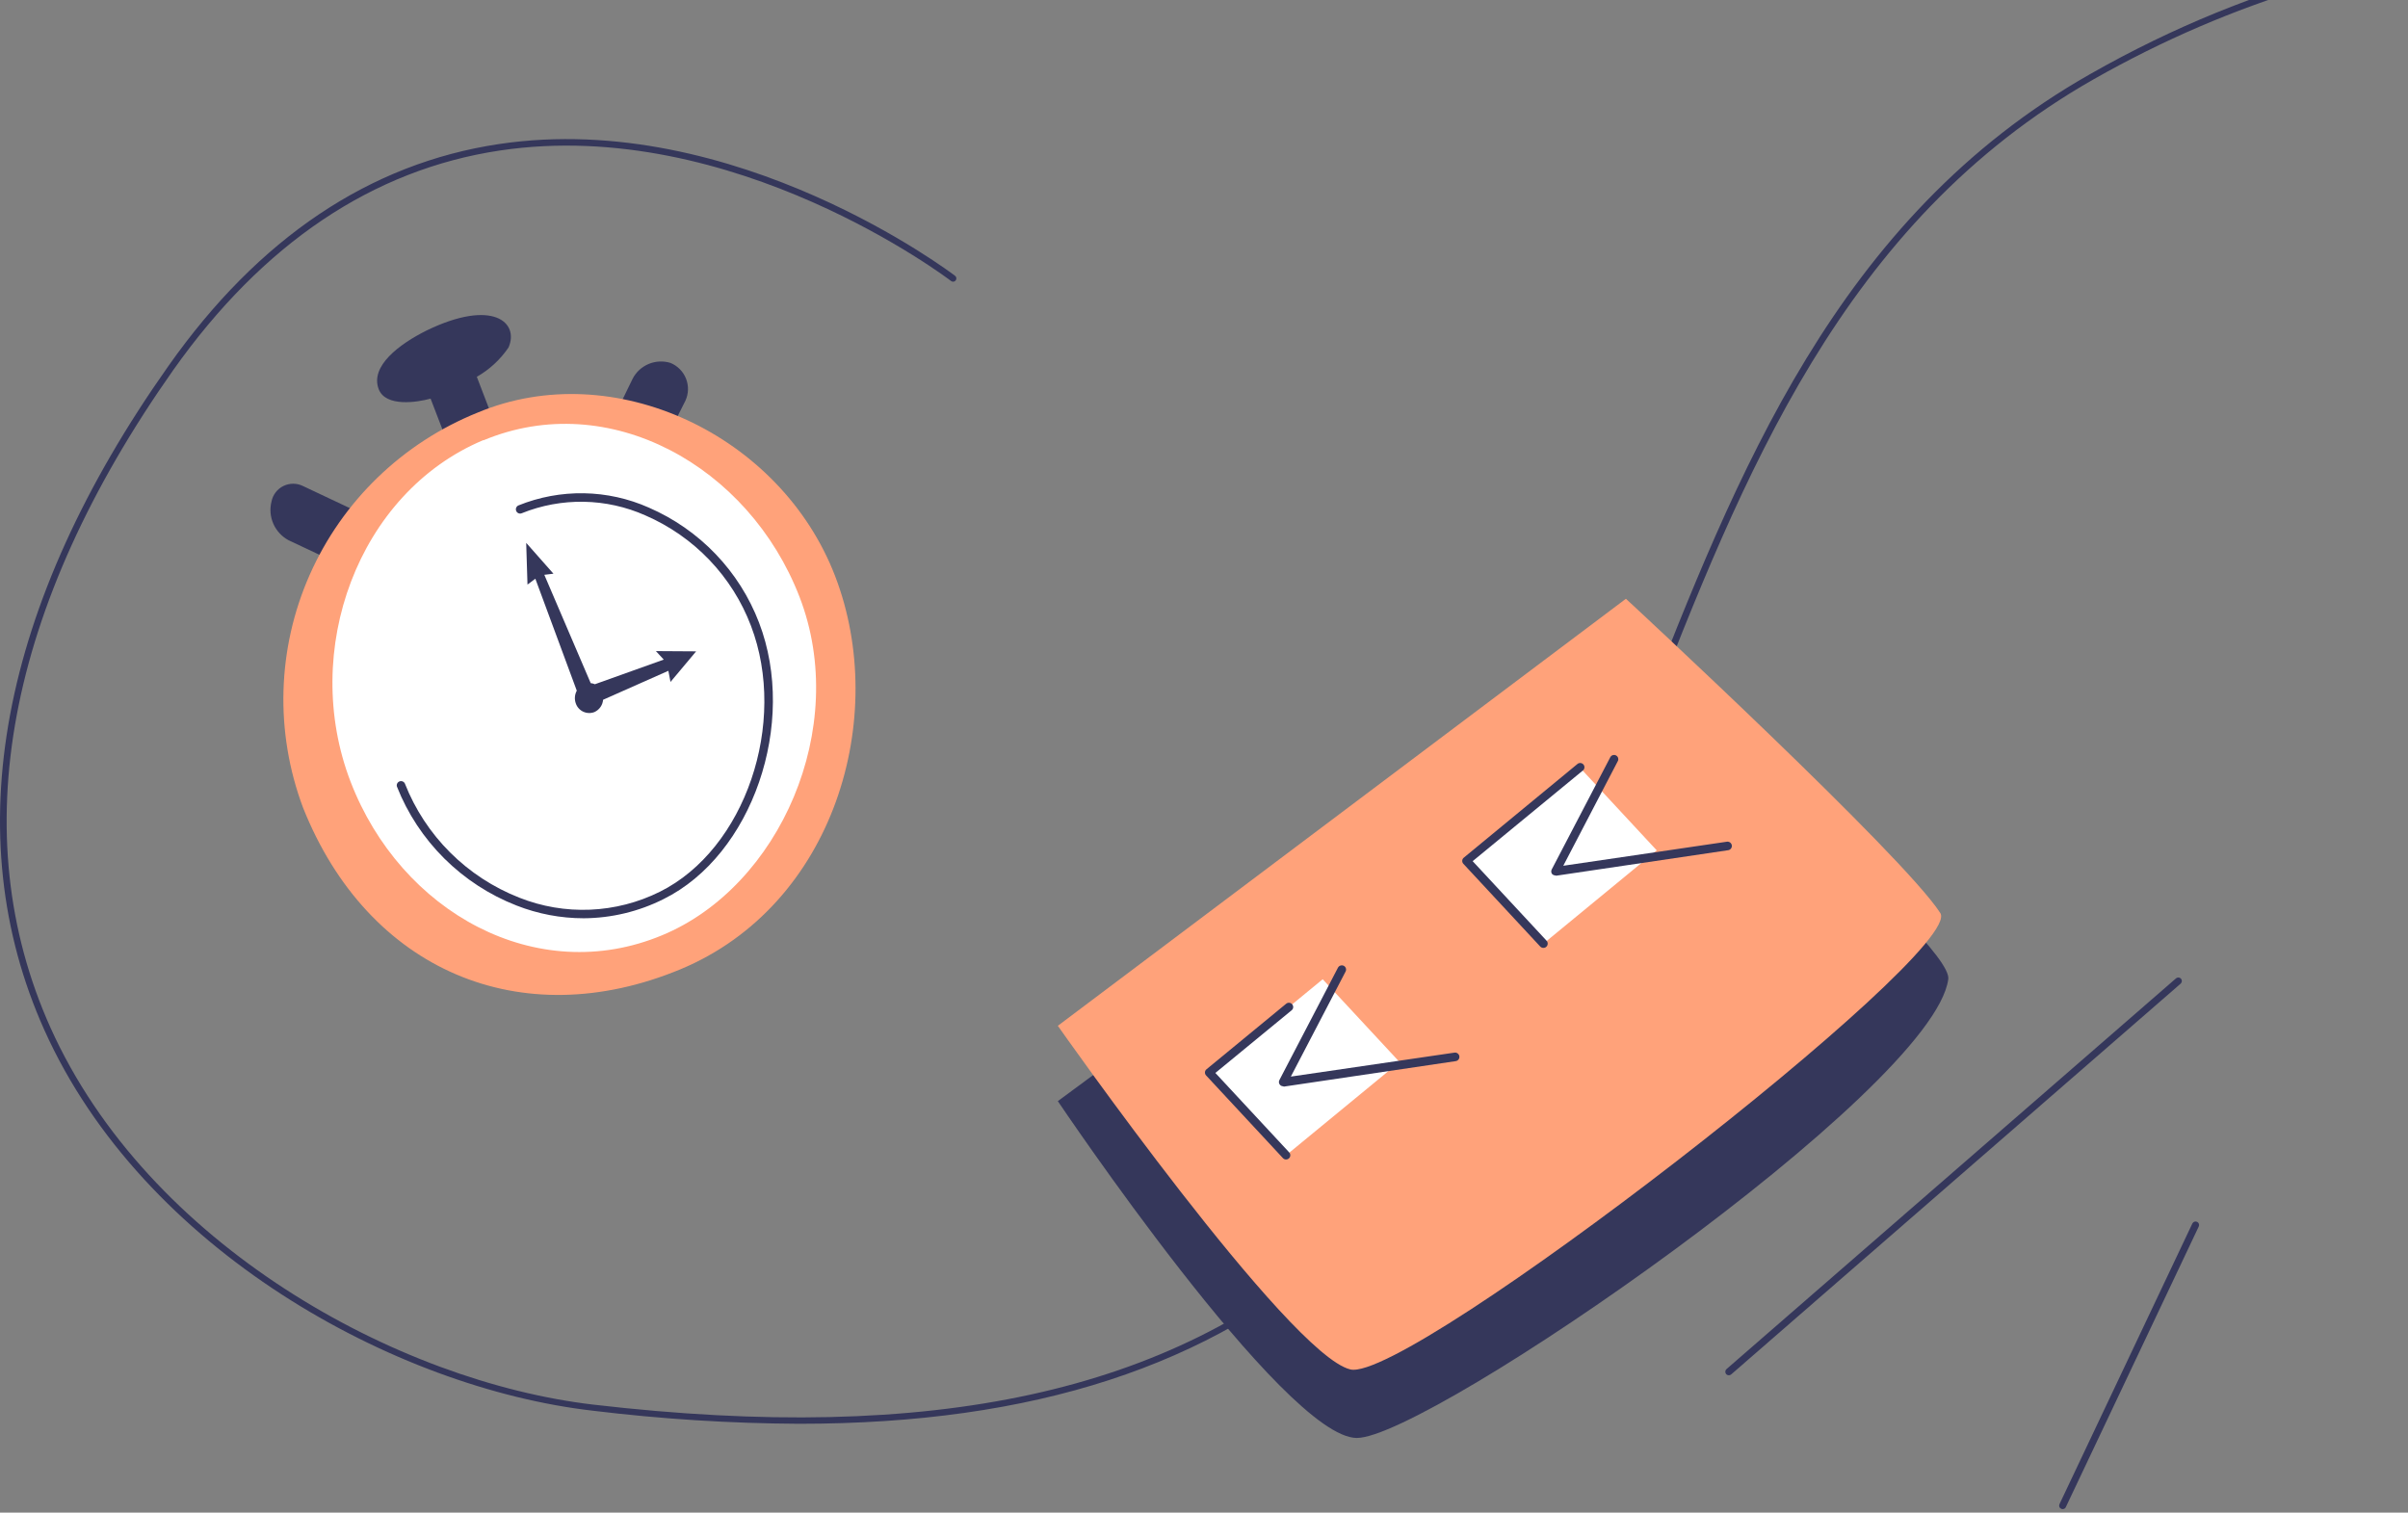 <svg width="269" height="169" viewBox="0 0 269 169" fill="none" xmlns="http://www.w3.org/2000/svg">
<rect x="0" y="0" width="269" height="169" fill="#808080" stroke="none"/>
<path d="M405.313 52.219C368.694 4.771 296.17 -26.52 233.879 8.861C205.78 24.843 194.685 53.233 183.963 80.697L183.911 80.829C175.154 103.228 166.889 124.368 150.108 139.307C135.158 152.62 115.499 159.072 89.25 159.072C81.561 159.031 73.881 158.544 66.248 157.614C44.124 155.084 15.974 139.627 4.952 115.072C-4.841 93.244 -0.051 67.603 18.804 40.904C28.875 26.6 41.308 18.252 55.738 16.094C82.156 12.142 106.452 30.631 106.701 30.821C106.776 30.881 106.824 30.968 106.835 31.064C106.846 31.16 106.819 31.256 106.759 31.331C106.73 31.37 106.694 31.402 106.653 31.427C106.611 31.451 106.565 31.466 106.517 31.473C106.469 31.479 106.421 31.475 106.374 31.462C106.328 31.449 106.285 31.427 106.247 31.397C106.013 31.215 81.944 12.908 55.841 16.816C41.645 18.944 29.38 27.19 19.367 41.327C0.702 67.799 -4.037 93.2 5.617 114.766C16.529 139.081 44.417 154.384 66.321 156.936C104.272 161.346 130.741 155.58 149.61 138.782C166.286 123.938 174.536 102.817 183.254 80.456L183.263 80.433C194.033 52.859 205.166 24.357 233.492 8.278C271.055 -13.106 307.631 -8.141 331.664 -0.216C360.246 9.197 387.98 28.641 405.847 51.796L405.313 52.219Z" fill="#35375B"/>
<path d="M182.491 75.523L118.172 123.025C118.172 123.025 143.455 160.656 151.577 160.656C159.566 160.656 215.953 121.838 217.643 109.405C218.282 105.21 182.491 75.523 182.491 75.523Z" fill="#35375B"/>
<path d="M150.842 152.998C143.942 151.327 118.172 114.607 118.172 114.607L181.632 66.897C181.632 66.897 212.651 95.597 216.755 102.013C219.571 106.379 157.304 154.602 150.842 152.998Z" fill="#FFA27A"/>
<path d="M172.412 105.43L163.832 96.186L176.497 85.765L185.077 95.009L172.412 105.43Z" fill="white"/>
<path d="M172.414 105.903C172.348 105.904 172.283 105.891 172.222 105.864C172.161 105.838 172.106 105.8 172.061 105.752L163.472 96.507C163.428 96.46 163.395 96.405 163.373 96.344C163.352 96.284 163.343 96.22 163.347 96.156C163.351 96.092 163.368 96.029 163.398 95.972C163.427 95.915 163.469 95.864 163.519 95.824L176.184 85.384C176.232 85.337 176.288 85.3 176.35 85.277C176.413 85.253 176.479 85.242 176.546 85.245C176.612 85.249 176.678 85.266 176.737 85.296C176.797 85.325 176.849 85.367 176.892 85.419C176.934 85.47 176.965 85.53 176.983 85.594C177 85.658 177.004 85.725 176.994 85.79C176.984 85.856 176.961 85.919 176.925 85.975C176.889 86.031 176.841 86.078 176.786 86.115L164.512 96.213L172.758 105.087C172.846 105.177 172.895 105.298 172.895 105.424C172.895 105.55 172.846 105.671 172.758 105.761C172.713 105.806 172.66 105.842 172.601 105.867C172.542 105.891 172.478 105.904 172.414 105.903Z" fill="#35375B"/>
<path d="M173.748 97.808C173.672 97.807 173.597 97.788 173.529 97.754C173.461 97.719 173.403 97.67 173.357 97.609C173.313 97.534 173.289 97.449 173.289 97.362C173.289 97.275 173.313 97.19 173.357 97.115L179.914 84.549C179.98 84.453 180.079 84.385 180.192 84.357C180.306 84.329 180.425 84.343 180.529 84.397C180.632 84.451 180.712 84.54 180.754 84.649C180.795 84.757 180.795 84.877 180.754 84.986L174.636 96.726L192.913 94.04C192.976 94.031 193.04 94.034 193.101 94.049C193.163 94.064 193.221 94.091 193.272 94.129C193.323 94.166 193.366 94.213 193.398 94.267C193.431 94.321 193.453 94.381 193.462 94.444C193.471 94.506 193.468 94.569 193.453 94.63C193.438 94.692 193.411 94.749 193.373 94.8C193.335 94.851 193.288 94.893 193.234 94.926C193.179 94.958 193.119 94.98 193.056 94.989L173.853 97.837L173.748 97.808Z" fill="#35375B"/>
<path d="M143.675 129.071L135.094 119.827L147.76 109.406L156.34 118.65L143.675 129.071Z" fill="white"/>
<path d="M143.673 129.545C143.607 129.546 143.541 129.532 143.48 129.506C143.419 129.48 143.365 129.442 143.32 129.393L134.73 120.149C134.687 120.102 134.653 120.047 134.632 119.986C134.611 119.926 134.602 119.862 134.606 119.798C134.609 119.734 134.626 119.671 134.656 119.614C134.686 119.556 134.727 119.506 134.778 119.466L143.682 112.139C143.73 112.099 143.786 112.069 143.846 112.05C143.905 112.032 143.968 112.025 144.031 112.032C144.093 112.038 144.153 112.056 144.208 112.086C144.263 112.116 144.312 112.157 144.351 112.205C144.391 112.252 144.423 112.307 144.442 112.366C144.461 112.425 144.468 112.488 144.463 112.55C144.458 112.612 144.44 112.672 144.411 112.727C144.382 112.782 144.342 112.83 144.293 112.87L135.77 119.874L144.016 128.748C144.08 128.816 144.122 128.901 144.137 128.992C144.153 129.083 144.141 129.177 144.103 129.262C144.066 129.347 144.004 129.419 143.926 129.469C143.848 129.519 143.756 129.546 143.663 129.545H143.673Z" fill="#35375B"/>
<path d="M143.342 121.364C143.26 121.363 143.18 121.342 143.109 121.301C143.038 121.261 142.979 121.204 142.937 121.134C142.895 121.065 142.871 120.986 142.869 120.904C142.866 120.823 142.884 120.743 142.922 120.671L149.469 108.105C149.53 107.994 149.632 107.911 149.753 107.874C149.874 107.837 150.005 107.848 150.118 107.906C150.229 107.964 150.312 108.064 150.349 108.183C150.387 108.302 150.376 108.431 150.319 108.542L144.201 120.282L162.478 117.605C162.541 117.596 162.605 117.599 162.666 117.614C162.728 117.629 162.785 117.656 162.836 117.694C162.887 117.731 162.93 117.778 162.963 117.832C162.996 117.886 163.017 117.946 163.027 118.009C163.036 118.071 163.033 118.135 163.018 118.196C163.003 118.257 162.975 118.314 162.938 118.365C162.9 118.416 162.853 118.459 162.798 118.491C162.744 118.523 162.684 118.545 162.621 118.554L143.418 121.402L143.342 121.364Z" fill="#35375B"/>
<path d="M56.807 38.824C58.028 36.043 55.069 33.328 47.654 36.925C44.628 38.434 41.307 40.902 42.309 43.493C43.101 45.496 46.585 44.955 48.102 44.537L51.29 52.832L56.539 50.64L53.266 42.098C54.682 41.29 55.893 40.17 56.807 38.824Z" fill="#35375B"/>
<path d="M65.273 67.221L59.547 65.209L70.666 42.326C71.047 41.578 71.684 40.989 72.462 40.664C73.24 40.339 74.109 40.299 74.913 40.551C75.304 40.715 75.657 40.954 75.953 41.255C76.249 41.556 76.481 41.913 76.636 42.305C76.791 42.697 76.865 43.116 76.855 43.537C76.844 43.958 76.748 44.372 76.574 44.756L65.273 67.221Z" fill="#35375B"/>
<path d="M56.004 64.753L54.391 70.799L32.238 60.359C31.483 59.952 30.885 59.307 30.539 58.525C30.194 57.743 30.12 56.869 30.329 56.04C30.4 55.666 30.558 55.313 30.79 55.011C31.021 54.708 31.321 54.462 31.665 54.295C32.009 54.127 32.387 54.041 32.77 54.044C33.153 54.048 33.529 54.14 33.87 54.313L56.004 64.753Z" fill="#35375B"/>
<path d="M74.948 107.338C60.346 113.384 43.796 103.105 37.964 87.92C32.133 72.735 38.823 54.36 53.397 48.286C67.971 42.212 84.989 50.668 90.82 65.854C96.652 81.039 89.522 101.217 74.948 107.338Z" fill="white"/>
<path d="M53.999 49.197C68.01 43.342 83.653 52.045 89.313 66.68C94.973 81.315 87.07 99.063 73.966 104.491C59.946 110.338 44.77 101.929 39.158 87.322C33.546 72.716 39.979 55.053 53.999 49.169V49.197ZM33.861 90.255C41.096 108.411 58.161 115.71 76.028 108.288C93.207 101.122 99.363 80.157 93.293 64.364C87.223 48.571 68.545 39.764 53.389 46.084C44.986 49.464 38.243 55.972 34.596 64.223C30.948 72.473 30.685 81.814 33.861 90.255Z" fill="#FFA27A"/>
<path d="M65.206 102.593C62.638 102.592 60.093 102.109 57.704 101.17C54.678 99.988 51.929 98.198 49.629 95.912C47.33 93.626 45.53 90.892 44.342 87.882C44.307 87.768 44.317 87.644 44.37 87.537C44.422 87.429 44.514 87.345 44.627 87.302C44.739 87.259 44.863 87.259 44.975 87.304C45.087 87.348 45.178 87.433 45.23 87.541C46.363 90.424 48.082 93.044 50.279 95.237C52.477 97.43 55.105 99.149 58 100.287C60.517 101.288 63.218 101.747 65.925 101.634C68.633 101.521 71.286 100.839 73.71 99.632C83.254 94.887 88.026 80.764 83.894 69.926C82.857 67.19 81.28 64.689 79.256 62.57C77.231 60.451 74.8 58.757 72.106 57.588C69.939 56.622 67.597 56.103 65.222 56.06C62.847 56.018 60.488 56.453 58.286 57.341C58.229 57.365 58.167 57.379 58.104 57.379C58.041 57.379 57.979 57.367 57.922 57.343C57.864 57.319 57.811 57.284 57.767 57.24C57.723 57.195 57.689 57.143 57.666 57.085C57.618 56.97 57.617 56.841 57.663 56.726C57.71 56.61 57.8 56.518 57.914 56.468C60.234 55.529 62.722 55.067 65.227 55.109C67.731 55.151 70.201 55.698 72.488 56.714C75.295 57.933 77.829 59.697 79.941 61.902C82.054 64.107 83.703 66.709 84.791 69.556C89.114 80.812 84.037 95.542 74.13 100.448C71.362 101.84 68.307 102.575 65.206 102.593Z" fill="#35375B"/>
<path d="M73.271 72.744L74.149 73.693L66.456 76.445C66.308 76.38 66.15 76.338 65.988 76.322L60.806 64.221L61.827 64.097L58.782 60.652L58.926 65.312L59.804 64.657L64.433 77.166C64.314 77.384 64.243 77.625 64.225 77.872C64.207 78.119 64.242 78.367 64.328 78.6C64.398 78.802 64.508 78.988 64.653 79.146C64.797 79.304 64.972 79.432 65.168 79.52C65.363 79.609 65.575 79.657 65.79 79.662C66.005 79.667 66.219 79.629 66.418 79.549C66.684 79.424 66.912 79.233 67.08 78.993C67.247 78.753 67.348 78.473 67.372 78.182L74.664 74.946L74.903 76.189L77.766 72.772L73.271 72.744Z" fill="#35375B"/>
<path d="M230.423 168.605C230.365 168.606 230.308 168.593 230.257 168.565C230.21 168.544 230.168 168.514 230.133 168.476C230.098 168.439 230.07 168.395 230.053 168.346C230.035 168.298 230.027 168.247 230.03 168.196C230.033 168.145 230.046 168.094 230.068 168.048L244.909 136.699C244.93 136.652 244.961 136.61 244.999 136.575C245.037 136.54 245.082 136.513 245.131 136.495C245.179 136.477 245.231 136.469 245.283 136.471C245.335 136.473 245.386 136.485 245.433 136.507C245.48 136.528 245.522 136.559 245.557 136.597C245.593 136.635 245.62 136.679 245.638 136.728C245.656 136.776 245.664 136.828 245.662 136.879C245.66 136.931 245.648 136.981 245.626 137.028L230.777 168.377C230.748 168.446 230.698 168.504 230.635 168.545C230.572 168.585 230.498 168.606 230.423 168.605Z" fill="#35375B"/>
<path d="M193.128 153.65C193.071 153.65 193.016 153.638 192.964 153.615C192.913 153.592 192.866 153.559 192.828 153.517C192.761 153.438 192.727 153.335 192.734 153.231C192.742 153.127 192.79 153.03 192.868 152.961L243.064 109.323C243.139 109.25 243.24 109.21 243.344 109.21C243.449 109.21 243.549 109.25 243.624 109.323C243.697 109.397 243.737 109.497 243.737 109.601C243.737 109.705 243.697 109.805 243.624 109.879L193.427 153.525C193.348 153.605 193.24 153.65 193.128 153.65Z" fill="#35375B"/>
</svg>
